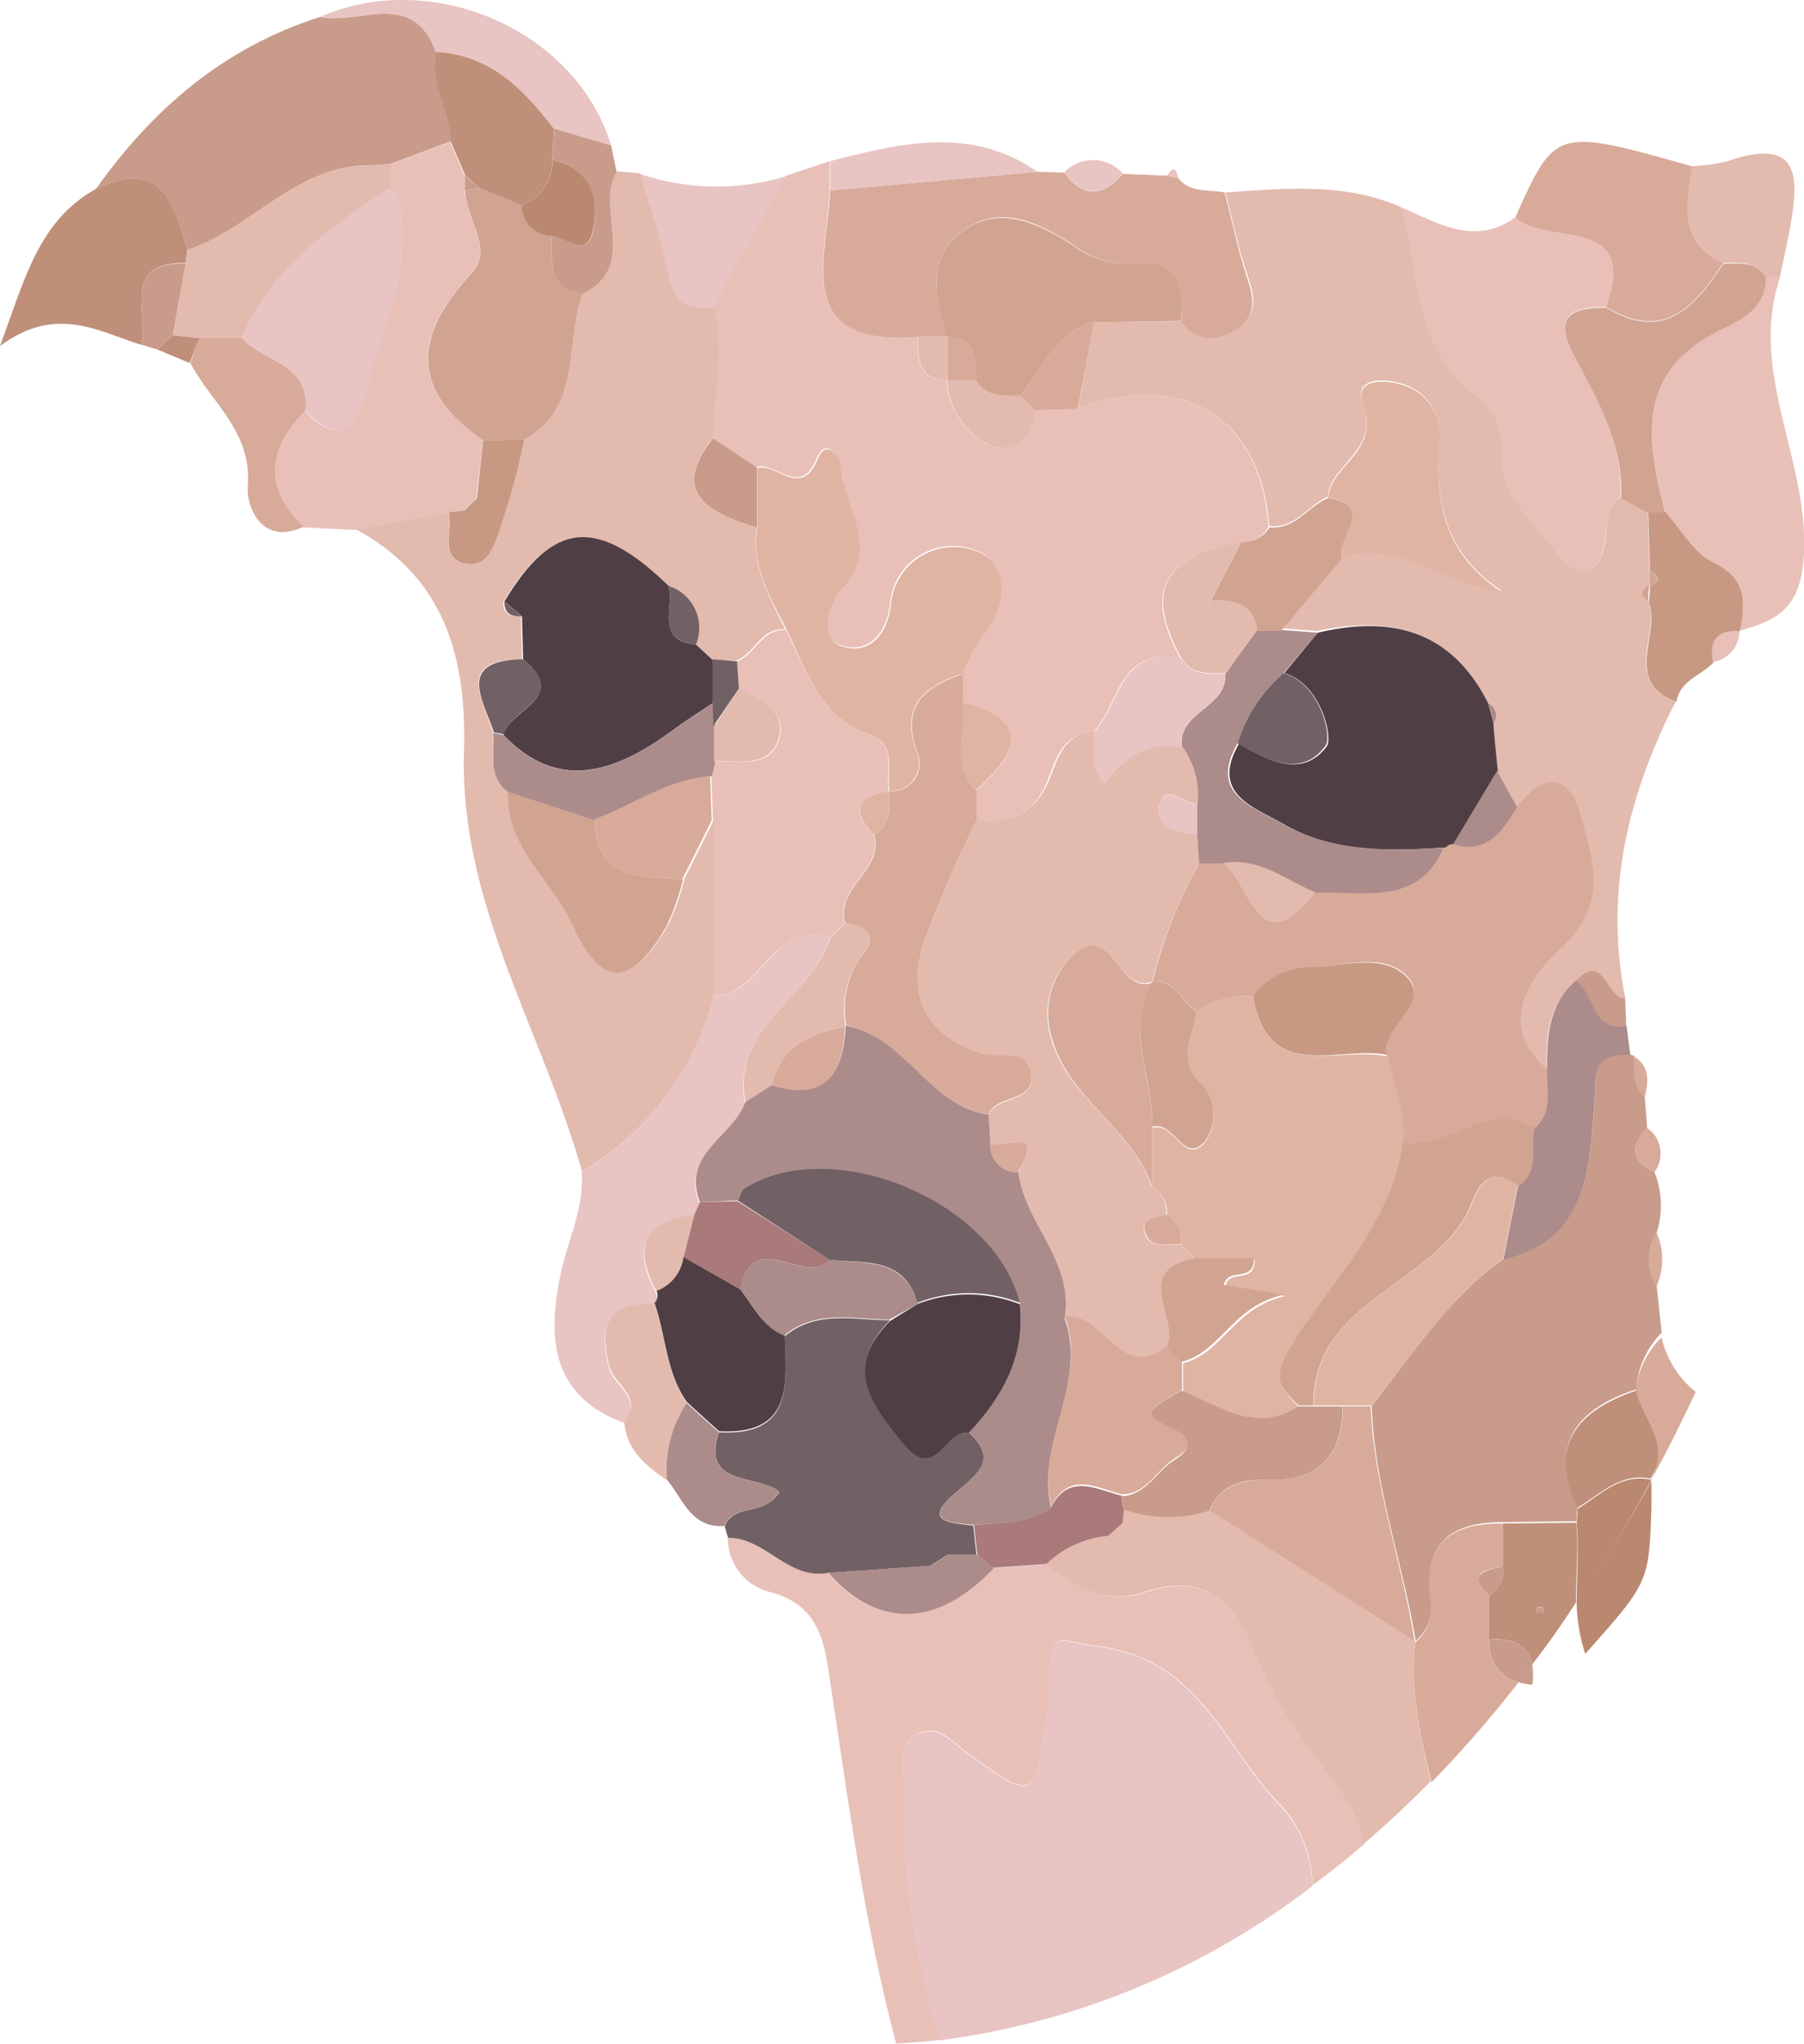 <svg xmlns="http://www.w3.org/2000/svg" viewBox="0 0 123.21 139.5"><defs><style>.cls-1{fill:#e3baae;}.cls-2{fill:#e8c0b8;}.cls-3{fill:#d8aa9a;}.cls-4{fill:#c99b8b;}.cls-5{fill:#726164;}.cls-6{fill:#e8c4c2;}.cls-7{fill:#bf8f7a;}.cls-8{fill:#ac8b8b;}.cls-9{fill:#c79982;}.cls-10{fill:#4f3f44;}.cls-11{fill:#d1a491;}.cls-12{fill:#e0b4a3;}.cls-13{fill:#aa797a;}.cls-14{fill:#b9886f;}</style></defs><title>grey</title><g id="Layer_2" data-name="Layer 2"><g id="Layer_1-2" data-name="Layer 1"><path class="cls-1" d="M114.47,47.85c-3.73-1.4-1.05-4.58-1.89-6.78-.57-.42-.62-.8.08-1.12h0q0-.48,0-1l-.12-4-1.85-1c-1,.64-.91,1.66-1,2.65-.37,3-2.08,3-3.46,1s-3.87-3.67-3.64-6.82a4.55,4.55,0,0,0-1.43-3.56c-4.8-3.21-4.08-8.56-5.47-13.08-3.89-1.71-8-1.27-12-1,.49,1.88.88,3.8,1.51,5.64.46,1.35.74,2.63-.55,3.53s-2.73,1.08-3.9-.38L74.74,22,73.63,27.9c7.15-2.68,12.49.6,13.05,8,1.76.22,2.64-1.38,4-2,.21-2.28,3.59-3.1,2.38-6.4-.68-1.86,1.83-1.74,3.22-1.11a3.57,3.57,0,0,1,2.06,3.21c-.33,4.15,0,7.93,4.26,10.76-4.1-.72-7.07-3.54-10.93-2.48l-4.2,5,2.47.19C95,42,99.11,43,101.64,48a.93.93,0,0,1,.37,1.38l.22,3.26,1.33,2.43c1.89-2.38,3.62-2.26,4.43.7s1.92,5.85-1.35,8.85c-1.72,1.58-4.76,5.14-1,8.35-.05-2.23.09-4.4,2-6,2-2.07,2.08,1.27,3.37,1.18C109.56,60.93,111.18,54.25,114.47,47.85Z"/><path class="cls-2" d="M73.63,27.9,70.7,28c-.16,1.8-1.6,2.94-2.9,2.49A5.23,5.23,0,0,1,64.66,26c-2-.13-2-1.54-2-3-8.67.63-6.15-5.4-6-10V11l-3,1-5,8.95c.95,3,0,6,0,8.93l3,2c1.33-.41,3,2.17,4.13-.62.58-1.41,1.52-.19,1.55.43.12,2.78,2.79,5.52.14,8.39-1.09,1.18-1.51,3.37-.22,3.9,1.76.73,3.28-.43,3.53-2.82a4.31,4.31,0,0,1,5.87-3.59c2.11.74,2.23,3.65.34,5.81A12.63,12.63,0,0,0,65.69,46l0,2c4.88,1.29,3.71,3.53.94,6l0,2c2.32.3,4-.39,4.93-2.75.56-1.41,1-3.17,3.08-3.25,1.83-1.87,1.79-6,6-5-2.5-4.62-1.3-7,4.08-7.95a2.09,2.09,0,0,0,1.91-1.09C86.12,28.5,80.78,25.22,73.63,27.9Z"/><path class="cls-2" d="M85.8,112.93c-1.3-3.56-3.57-5.59-7.53-4.26-2.79.93-4.77-.41-6.8-1.89l-3.65.25c-3.83,4.07-7.92,4.18-11.3.32-2.72.49-4.27-2.35-6.81-2.39a3.78,3.78,0,0,0,2.84,3.7c3.54.92,3.77,3.59,4.2,6.46,1.24,8.17,2.32,16.37,4.46,24.37,1-.05,2-.13,3-.25a53,53,0,0,1-2.49-17.55c0-1.25-.51-2.86,1.19-3.45,1.28-.45,2.14.66,3.06,1.33,4.66,3.37,4.66,3.38,5.5-2.38a19.05,19.05,0,0,0,.22-3c0-3.07.7-2.14,3.33-1.82,7,.87,8.63,7,12.44,10.83a8.14,8.14,0,0,1,2.18,5.5q1.8-1.34,3.54-2.82c-.28-2.61-2.43-4.68-3.78-6.7A29.59,29.59,0,0,1,85.8,112.93Z"/><path class="cls-1" d="M51.7,36c-4.5-1.34-5.38-3.15-3-6.13,0-3,.93-6,0-8.93-2.84.4-2.89-1.73-3.35-3.59s-1.06-3.67-1.6-5.51l-1.63-.15c-1.48,2.58,1.54,6.4-2.32,8.32-1.25,3.35,0,7.71-4,10a52.75,52.75,0,0,1-1.52,5.61c-.48,1.24-.8,3.3-2.71,2.79-1.56-.41-.67-2.26-.94-3.45l-6.3,1.18c6.09,3.34,7.55,8.75,7.36,15.26-.3,10.3,5.37,19,8.06,28.57a19.54,19.54,0,0,0,9-12l0-12-2,4a17.17,17.17,0,0,1-1.14,3.22c-2.46,4.16-4.43,4.3-6.41-.09C37.71,60,34.52,57.78,34.66,54c-1.42-1.05-.82-2.6-1-4-.65-2.22-2.6-5,2-5l-.08-2.91c-.69,0-1.22-.12-1.2-1,3.31-5.52,6.35-5.8,11.22-1.06a3,3,0,0,1,1.86,4l1.14,1,1.67.07c1.27-.47,1.7-2.27,3.35-2.15C52.58,40.79,51.29,38.66,51.7,36Z"/><path class="cls-3" d="M113.48,91.29a6.13,6.13,0,0,0-1.8,3.85c.46,2,2.42,3.76.95,6.06v.08q1.67-3,3.18-6.27A6.67,6.67,0,0,1,113.48,91.29Z"/><path class="cls-4" d="M113.15,87.81a3.49,3.49,0,0,1,0-3.68A6.15,6.15,0,0,0,113,80c-1.57-.76-1.69-1.77-.5-3l-.17-2.13c-.82-.79-.67-1.82-.72-2.8l-.25-.08c-2.8-.2-2.33,1.46-2.47,3.48-.32,4.36-.5,9.16-6.21,10.47-3.75,2.65-6.19,6.5-9,10,.18,5.49,2.11,10.67,3,16l0,.07a3.07,3.07,0,0,0,1-3.11c-.4-3.77,1.64-5,5-5l5-.06q0-.49.06-1c-2-4.32,0-6.67,4-8a6.13,6.13,0,0,1,1.75-3.87Z"/><path class="cls-4" d="M29.77,3.55C28.2-.79,24.56,1.72,21.85,1.16,15.34,3.23,10.45,7.4,6.56,12.89c4.43-2.11,5.34,1,6.22,4.18,4.38-1.43,7.41-5.78,12.45-5.79.49,0,1-.06,1.47-.1l4.09-1.53C30.81,7.56,29.28,5.73,29.77,3.55Z"/><path class="cls-2" d="M107.48,24.18c-1.44-2.72-.07-3.22,2.21-3.23,2.27-6.44-4-4.16-6.2-6.11-2.81,2-5.3.36-7.83-.7,1.39,4.52.67,9.88,5.47,13.08a4.55,4.55,0,0,1,1.43,3.56c-.23,3.15,2.2,4.75,3.64,6.82s3.09,2,3.46-1c.12-1,.07-2,1-2.65C110.89,30.29,109.1,27.24,107.48,24.18Z"/><path class="cls-3" d="M83.64,13.14c-1.09-.23-2.36.07-3.18-1a6.73,6.73,0,0,1-.77-.15l-3-.12c-1.37,1.57-2.71,1.65-4-.09l-1.8-.05L56.7,13c-.18,4.63-2.7,10.67,6,10l2,0c-.84-2.6-1.52-5.35,1.08-7.25s5.21-.48,7.42.89A6.24,6.24,0,0,0,77.26,18c3.13-.35,3.66,1.47,3.43,4,1.17,1.46,2.6,1.28,3.9.38s1-2.18.55-3.53C84.52,16.94,84.13,15,83.64,13.14Z"/><path class="cls-5" d="M65.29,101.88c1.54-1.32,2.89-2.24.87-4.12-1.58-.42-2.31,3.32-4.42.78s-4.18-5.2-.95-8.42c-2.46,0-5-.72-7.19,1.09.11,3.29.58,6.83-4.49,6.56-1.28,3.73,2.62,2.83,4.12,4.06-1,1.7-3.11.75-3.73,2.34a6.93,6.93,0,0,0,.23.8c2.54,0,4.09,2.88,6.81,2.4l7-.48,1.15-.75h2l-.21-2C65,103.94,62.87,103.94,65.29,101.88Z"/><path class="cls-2" d="M32.17,18.67c1.59-1.72-.38-3.75-.43-5.66l0-1-1-2.32-4.09,1.53-.08,1.62c.22.24.58.45.64.72,1.08,4.9-1.25,9.23-2.4,13.75-.69,2.7-2.3,2.6-4,.69-2.61,2.61-3,5.27-.17,8l3.66.17,6.3-1.18,1.05-.13.87-.85L33,30.05C27.89,26.59,28.28,22.88,32.17,18.67Z"/><path class="cls-6" d="M48.73,68a19.53,19.53,0,0,1-9,12c.18,2.52-1,4.75-1.47,7.12-.87,4.24-.6,8.16,4.34,10,1.37-1.68-.67-2.5-1-3.74-.75-2.82-.13-4.41,3.06-4.3a.78.78,0,0,0,.13-.86c-1.56-2.94-1-4.8,2.58-5.19q.19-.45.39-.89c-1.29-3.33,2.3-4.45,3.1-6.83C50,70,55.45,68.07,56.69,64,52.74,62.74,52.05,68,48.73,68Z"/><path class="cls-2" d="M121.57,18.94h-.95c0,2-1.75,2.89-3,3.51-5.89,2.84-5.2,7.52-3.91,12.48,1.08,1.18,1.94,2.81,3.28,3.45,2.33,1.11,2.29,2.7,1.83,4.67,2.89-.76,4.3-1.8,4.4-5.6C123.38,31.14,119.44,25.3,121.57,18.94Z"/><path class="cls-3" d="M115.59,11.36c-9.35-2.64-9.35-2.64-12.1,3.48,2.15,2,8.47-.32,6.2,6.11,3.93,2.39,6.07,0,8-3C114.58,16.54,115.21,13.91,115.59,11.36Z"/><path class="cls-7" d="M6.56,12.89C2.65,15.06,1.71,19,0,23.62c3.84-2.84,6.7-1,9.62-.09.63-2.07-1.49-5.65,3.06-5.57q.07-.45.1-.9C11.91,13.89,11,10.77,6.56,12.89Z"/><path class="cls-8" d="M111.09,70c-2.41.38-2.14-2.23-3.43-3.09-1.88,1.6-2,3.77-2,6-.1,1.4.44,2.94-.91,4.07-.24,1.35.39,2.94-1.08,4l-1,5c5.71-1.31,5.89-6.1,6.21-10.47.15-2-.32-3.67,2.47-3.48Z"/><path class="cls-6" d="M21.85,1.16c2.71.56,6.35-1.95,7.92,2.39,3.7.17,6,2.54,8.06,5.23l3.91,1.15C39.37,2.1,29.57-2.22,21.85,1.16Z"/><path class="cls-6" d="M43.73,11.88c.54,1.84,1.15,3.65,1.6,5.51s.51,4,3.35,3.59l5-8.95A16.35,16.35,0,0,1,43.73,11.88Z"/><path class="cls-3" d="M16.51,23.06l-2.92,0L13,24.78c1.43,2.73,4.24,4.67,3.92,8.44-.11,1.24.9,4.12,3.81,2.73-2.83-2.72-2.44-5.38.17-8C21.12,24.81,18,24.7,16.51,23.06Z"/><path class="cls-1" d="M118,11a11.82,11.82,0,0,1-2.44.34c-.38,2.55-1,5.18,2.12,6.61,1.07,0,2.23-.19,2.92,1h.95c.24-1.13.5-2.25.7-3.39C122.88,12.17,123,9.27,118,11Z"/><path class="cls-9" d="M117,38.38c-1.34-.64-2.2-2.27-3.28-3.45l-1.15.06q.06,2,.12,4c.7.33.73.64,0,1h0q0,.56-.08,1.12c.84,2.2-1.83,5.39,1.89,6.78.24-1.46,1.69-1.77,2.53-2.67-.3-1.46.28-2.18,1.79-2.11l0,0C119.26,41.08,119.31,39.49,117,38.38Z"/><path class="cls-1" d="M44.69,89c-3.2-.11-3.81,1.48-3.06,4.3.33,1.24,2.36,2.06,1,3.74.16,1.92,1.45,3,2.92,4a8.25,8.25,0,0,1,1.36-5.27C45.47,93.71,45.48,91.22,44.69,89Z"/><path class="cls-6" d="M56.7,11q0,1,0,2l14.18-1.26C66.3,8.56,61.5,9.77,56.7,11Z"/><path class="cls-8" d="M49.1,97.77l-2.2-2A8.25,8.25,0,0,0,45.55,101c1.1,1.31,1.64,3.33,3.93,3.16.62-1.59,2.77-.63,3.73-2.34C51.72,100.61,47.82,101.5,49.1,97.77Z"/><path class="cls-4" d="M41.74,9.93,37.84,8.78l-.11,2.14c2.7.62,3.24,2.73,2.77,4.9-.39,1.79-1.84.39-2.83.28.13,1.63-.48,3.65,2.13,3.95,3.86-1.91.84-5.74,2.31-8.32Z"/><path class="cls-4" d="M9.62,23.52l1.13.34,1.06-1L12.68,18C8.13,17.87,10.25,21.45,9.62,23.52Z"/><path class="cls-4" d="M111,68.13c-1.29.09-1.39-3.25-3.37-1.18,1.3.86,1,3.47,3.43,3.09C111.07,69.41,111,68.77,111,68.13Z"/><path class="cls-6" d="M72.69,11.76c1.3,1.74,2.63,1.66,4,.09A2.72,2.72,0,0,0,72.69,11.76Z"/><path class="cls-3" d="M112.5,77c-1.18,1.22-1.06,2.23.5,3A2.11,2.11,0,0,0,112.5,77Z"/><path class="cls-2" d="M117,45.18a2.1,2.1,0,0,0,1.79-2.11C117.28,43,116.69,43.72,117,45.18Z"/><path class="cls-3" d="M113.14,84.14a3.49,3.49,0,0,0,0,3.68A4.57,4.57,0,0,0,113.14,84.14Z"/><path class="cls-7" d="M10.75,23.86l2.21.92.64-1.7-1.79-.21Z"/><path class="cls-3" d="M111.61,72.11c.05,1-.09,2,.72,2.8C112.59,73.84,112.71,72.82,111.61,72.11Z"/><path class="cls-6" d="M79.69,12a6.73,6.73,0,0,0,.77.15C80.34,11.37,80.06,11.43,79.69,12Z"/><path class="cls-3" d="M103.72,114.83a2.67,2.67,0,0,1-2-2.9q0-1.48,0-3c-1.57-1.53-.35-1.8.93-2q0-1.47,0-2.93c-3.36-.05-5.39,1.18-5,5a3.07,3.07,0,0,1-1,3.12c-.37,3.26.37,6.4,1.11,9.55A82.32,82.32,0,0,0,103.72,114.83Z"/><path class="cls-3" d="M108,55.76c-.81-3-2.54-3.08-4.43-.7-1,1.64-2,3.24-4.37,2.54a.59.59,0,0,0-.56.22c-1.87,4.1-5.58,2.91-8.82,3.07-3.89,5-4.4-.64-6.27-2H81.92A31,31,0,0,0,78.73,67c1.54-.17,1.93,1.39,3,2a6.31,6.31,0,0,1,3.88-1,5,5,0,0,1,3.85-2c2.26,0,5-1.07,6.66.66S94.33,70,94.69,72s1.35,3.86,1,6c3.14.76,5.81-3,9.09-.94,1.34-1.12.8-2.67.91-4.07-3.81-3.21-.76-6.77,1-8.35C109.91,61.6,108.81,58.76,108,55.76Z"/><path class="cls-10" d="M102,49.36,101.64,48C99.11,43,95,42,90,43.19l-2.28,2.75c2.56.79,3.31,4.42,2.9,5-1.65,2.21-4,1-6-.17-2,3.44,1.07,4.34,3,5.46,3.43,2,7.29,1.87,11.12,1.62a.59.59,0,0,1,.56-.22l3-5Q102.12,51,102,49.36Z"/><path class="cls-11" d="M77.26,18a6.24,6.24,0,0,1-4.08-1.33c-2.21-1.37-4.88-2.75-7.42-.89S63.84,20.37,64.68,23h0c2.05.07,2,1.53,2,3,.72,1.17,1.9,1,3,1,1.6-1.74,2.34-4.36,5.05-5l5.95-.09C80.92,19.42,80.39,17.6,77.26,18Z"/><path class="cls-8" d="M87.52,56.2c-1.93-1.12-5-2-3-5.46a10.35,10.35,0,0,1,3.15-4.8L90,43.19,87.48,43l-1.62,0L83.68,46c.16,2.35-3.35,2.57-2.94,5.07a5.61,5.61,0,0,1,1,3.91l0,2.08q.07.94.15,1.88h1.63c2.42-.38,4.23,1.15,6.27,2,3.24-.16,7,1,8.82-3.07C94.81,58.08,90.94,58.18,87.52,56.2Z"/><path class="cls-12" d="M98.36,29.68a3.57,3.57,0,0,0-2.06-3.21c-1.38-.62-3.9-.75-3.22,1.11,1.21,3.3-2.17,4.12-2.38,6.4,3.47.55.47,2.7,1,4,3.86-1.06,6.84,1.76,10.93,2.48C98.32,37.61,98,33.83,98.36,29.68Z"/><path class="cls-11" d="M117.7,18c-1.94,3-4.09,5.37-8,3-2.29,0-3.66.51-2.21,3.23,1.62,3.06,3.41,6.1,3.22,9.78l1.85,1,1.15-.06c-1.29-5-2-9.64,3.91-12.48,1.27-.61,3-1.46,3-3.51C119.93,17.78,118.78,18,117.7,18Z"/><path class="cls-11" d="M90.7,34c-1.38.58-2.26,2.17-4,2A2.1,2.1,0,0,1,84.77,37L82.71,41c1.54-.06,2.89.17,3.16,2.07l1.62,0,4.2-5C91.17,36.68,94.17,34.53,90.7,34Z"/><path class="cls-11" d="M82.7,41h0Z"/><path class="cls-3" d="M69.69,27l1,1,2.92-.09L74.74,22C72,22.63,71.29,25.25,69.69,27Z"/><path class="cls-8" d="M102.24,52.63l-3,5c2.35.7,3.37-.9,4.37-2.54Z"/><path class="cls-11" d="M112.67,39q0,.48,0,1C113.39,39.62,113.37,39.31,112.67,39Z"/><path class="cls-11" d="M112.57,41.06q0-.56.08-1.12C112,40.27,112,40.65,112.57,41.06Z"/><path class="cls-8" d="M101.64,48l.37,1.38A.93.93,0,0,0,101.64,48Z"/><path class="cls-1" d="M73.5,65c2.5-2,2.83,2.88,5.2,2l0,0a31.12,31.12,0,0,1,3.19-8.08Q81.84,58,81.77,57c-1.3-.24-3.05-.47-2.53-2.2.39-1.31,1.66.07,2.55.12a5.61,5.61,0,0,0-1-3.91c-2.38-.63-4,.77-5.34,2.41-1.06-1.18-.57-2.37-.7-3.47-2.07.09-2.52,1.84-3.08,3.25C70.69,55.57,69,56.26,66.7,56a84.87,84.87,0,0,0-3.63,8.49c-1.14,3.65.26,6.36,4.06,7.49,1.16.34,3-.45,3.28,1.33.36,2-2.34,1.42-2.9,2.81l.12,2c.91.37,3.84-1.27,1.9,1.92.44,3.53,3.85,6.11,3.17,10,2.66-.47,3.78,4.54,7,2,1-1.93-2.48-5.25,1.94-6.07l-1-1c-.87-.09-2.07.33-2.44-.74s.76-1.05,1.44-1.27a2,2,0,0,0-1-2c-1.37-4-5.69-6-6.83-10A5.54,5.54,0,0,1,73.5,65Z"/><path class="cls-12" d="M66.72,37.64a4.31,4.31,0,0,0-5.87,3.59c-.25,2.39-1.77,3.55-3.53,2.82-1.29-.53-.87-2.73.22-3.9,2.66-2.88,0-5.61-.14-8.39,0-.62-1-1.85-1.55-.43-1.15,2.79-2.81.22-4.13.62l0,4.09c-.41,2.62.88,4.75,2,6.93,1.38,2.81,2.28,6,5.69,7.19,1.91.69,1.1,2.47,1.34,3.83a1.9,1.9,0,0,0,1.83-2.73c-1.11-3.16.62-4.4,3.14-5.28a12.64,12.64,0,0,1,1.36-2.52C68.94,41.29,68.83,38.38,66.72,37.64Z"/><path class="cls-3" d="M67.13,71.94c-3.81-1.13-5.2-3.83-4.06-7.49A84.88,84.88,0,0,1,66.7,56l0-2c-1.75-1.78-.66-4-.94-6q0-1,0-2c-2.52.88-4.26,2.12-3.14,5.28A1.9,1.9,0,0,1,60.72,54h0c0,1.09.16,2.26-1,3,.64,2.43-2.65,3.55-2,6,1.36.17,2.29.81,1.21,2.13A6.21,6.21,0,0,0,57.8,70c4,.75,5.59,5.46,9.71,6.06.56-1.39,3.26-.78,2.9-2.81C70.09,71.49,68.3,72.28,67.13,71.94Z"/><path class="cls-6" d="M80.69,45c-4.2-1-4.16,3.12-6,5,.13,1.1-.36,2.29.7,3.47,1.39-1.64,3-3,5.34-2.41-.41-2.5,3.09-2.72,2.94-5.07C82.57,46,81.42,46.12,80.69,45Z"/><path class="cls-1" d="M82.47,41.39,82.7,41h0Z"/><path class="cls-1" d="M82.71,41h0l-.23.42.22-.43h0L84.77,37c-5.39,1-6.58,3.33-4.08,7.95.73,1.15,1.88,1,3,1L85.87,43C85.6,41.13,84.25,40.9,82.71,41Z"/><path class="cls-4" d="M51.7,36l0-4.09-3-2C46.32,32.89,47.2,34.7,51.7,36Z"/><path class="cls-1" d="M66.69,26h-2l0,0a5.23,5.23,0,0,0,3.13,4.49c1.31.45,2.75-.69,2.9-2.49l-1-1C68.59,27,67.41,27.14,66.69,26Z"/><path class="cls-12" d="M65.71,47.94c.28,2-.81,4.24.94,6C69.42,51.47,70.59,49.23,65.71,47.94Z"/><path class="cls-1" d="M64.68,23l-2,0c0,1.45,0,2.86,2,3l0,0,0-3Z"/><path class="cls-6" d="M75,112.4c-2.63-.33-3.37-1.25-3.33,1.82a19.05,19.05,0,0,1-.22,3c-.83,5.76-.84,5.75-5.5,2.38-.92-.67-1.78-1.77-3.06-1.33-1.7.59-1.15,2.2-1.19,3.45a53,53,0,0,0,2.49,17.55,52.8,52.8,0,0,0,25.43-10.52,8.14,8.14,0,0,0-2.18-5.5C83.64,119.44,82,113.26,75,112.4Z"/><path class="cls-1" d="M96.65,112.06l0-.07-14-8.91a9,9,0,0,1-5.92-.11l-.1,1-1,.89a7,7,0,0,0-4.21,1.91c2,1.48,4,2.82,6.8,1.88,4-1.33,6.24.7,7.53,4.26a29.59,29.59,0,0,0,3.58,6.27c1.35,2,3.5,4.09,3.78,6.7q2.36-2,4.6-4.29C97,118.47,96.28,115.32,96.65,112.06Z"/><path class="cls-13" d="M71.77,102.91c-1.58,1.15-3.44,1-5.24,1.19q.1,1,.21,2l1.07.91,3.65-.25a7,7,0,0,1,4.21-1.91l1-.89.1-1q-.09-.43-.14-.86C74.87,101.67,73,100.51,71.77,102.91Z"/><path class="cls-8" d="M64.72,106.13l-1.15.75-7,.48c3.38,3.86,7.47,3.74,11.3-.32l-1.07-.91Z"/><path class="cls-2" d="M59.39,50.16C56,48.92,55.07,45.77,53.69,43c-1.66-.12-2.08,1.67-3.35,2.15L50.47,47c1.5.75,3.37,1.56,2.71,3.54S50.41,51.87,48.8,52l-.22,1,.11,3q0,6,0,12c3.32,0,4-5.25,8-4l1-1c-.66-2.44,2.62-3.56,2-6-1.66-1.66-1.16-2.59,1-3h0C60.49,52.63,61.29,50.85,59.39,50.16Z"/><path class="cls-10" d="M47.53,44c-2.82-.29-1.47-2.54-1.86-4-4.88-4.74-7.92-4.46-11.22,1.06l1.2,1L35.73,45c3.23,2.67-1,3.42-1.34,5.18,3.21,3.32,6.74,3.22,11.49-.29.91-.67,1.87-1.27,2.81-1.9l0-2.92Z"/><path class="cls-11" d="M37.66,16.09a2.06,2.06,0,0,1-2-2.1l-2.89-1.14-1,.15c0,1.91,2,3.94.43,5.66-3.89,4.21-4.28,7.92.79,11.39L35.81,30c4-2.24,2.73-6.61,4-10C37.18,19.75,37.8,17.72,37.66,16.09Z"/><path class="cls-11" d="M40.61,55.91,34.66,54c-.14,3.81,3,6,4.45,9.14,2,4.39,4,4.25,6.41.09A17.14,17.14,0,0,0,46.66,60C43.8,59.88,40.7,60.13,40.61,55.91Z"/><path class="cls-8" d="M48.69,48c-.94.63-1.9,1.23-2.81,1.9-4.75,3.51-8.28,3.61-11.49.29a3.51,3.51,0,0,0-.71-.15c.16,1.36-.44,2.91,1,4l5.95,1.94c2.66-1,5-2.74,8-3l.22-1,0-2.37Z"/><path class="cls-3" d="M40.61,55.91c.08,4.22,3.19,4,6,4.08l2-4q-.06-1.51-.11-3C45.64,53.17,43.27,54.93,40.61,55.91Z"/><path class="cls-9" d="M32.57,34l-.87.85-1.05.12c.26,1.19-.62,3,.94,3.45,1.91.51,2.23-1.55,2.71-2.79A52.41,52.41,0,0,0,35.81,30L33,30.05Z"/><path class="cls-5" d="M35.73,45c-4.65.06-2.7,2.81-2,5a3.51,3.51,0,0,1,.71.15C34.7,48.4,39,47.65,35.73,45Z"/><path class="cls-5" d="M48.67,45l0,2.92.06,1.63L50.47,47q-.07-.93-.13-1.86Z"/><path class="cls-5" d="M45.67,40c.39,1.43-1,3.67,1.86,4A3,3,0,0,0,45.67,40Z"/><path class="cls-5" d="M35.65,42.07l-1.2-1C34.43,41.95,35,42.11,35.65,42.07Z"/><path class="cls-7" d="M107.65,103.94l-5,.05q0,1.47,0,2.93a2,2,0,0,1-.93,2q0,1.48,0,3c1.71-.13,2.7.42,2.92,1.7q1.56-2,3-4.24C107.62,107.51,107.84,105.7,107.65,103.94Zm-2.73,6.1.13-.34c.1,0,.25,0,.3,0a.93.93,0,0,1,.08.36Z"/><path class="cls-14" d="M107.68,109.39a12.09,12.09,0,0,0,.59,3.5c4.35-4.88,4.35-4.88,4.52-10l0-1.79Q110.36,105.43,107.68,109.39Z"/><path class="cls-14" d="M112.74,101c-2.11-.42-3.46,1.06-5,2q0,.49-.06,1c.18,1.76,0,3.57,0,5.46q2.68-4,5.06-8.33Z"/><path class="cls-7" d="M111.72,94.93c-4,1.37-6,3.72-4,8,1.57-.93,2.92-2.41,5-2C114.19,98.66,112.2,96.92,111.72,94.93Z"/><path class="cls-3" d="M91.72,96c0,3.39-1.67,5.11-5.09,5-1.74,0-3.23.3-4,2.1L96.61,112c-.85-5.37-2.78-10.54-3-16Z"/><path class="cls-12" d="M100.25,82.8c-2.71,5.06-10.53,6-10.53,13.14l2,0h1.93c2.84-3.48,5.28-7.32,9-10l1-5C101.27,79,100.54,82.27,100.25,82.8Z"/><path class="cls-1" d="M12.78,17.06q0,.45-.1.9l-.88,4.91,1.79.21,2.92,0c2-4.79,6.06-7.52,10.11-10.26l.08-1.63c-.49,0-1,.1-1.47.1C20.19,11.28,17.16,15.63,12.78,17.06Z"/><path class="cls-7" d="M29.77,3.55c-.49,2.17,1,4,1,6.09l1,2.32,1,.89L35.64,14a3.18,3.18,0,0,0,2.08-3.07q.06-1.07.11-2.14C35.76,6.09,33.48,3.73,29.77,3.55Z"/><path class="cls-8" d="M72.71,90c.67-3.88-2.73-6.46-3.17-10a1.8,1.8,0,0,1-1.9-1.92q-.06-1-.12-2c-4.12-.61-5.68-5.32-9.71-6.06l-.05,0c-.17,3.22-1.36,5.18-5,4L50.9,75.22c-.8,2.38-4.39,3.5-3.1,6.83l2.58-.1c.16-.29.23-.7.48-.85,6-3.75,17.07.89,18.81,7.88.37,3.54-1.2,6.31-3.5,8.78,2,1.88.67,2.8-.87,4.12-2.42,2.06-.24,2.06,1.24,2.21,1.8-.17,3.67,0,5.25-1.19C70.72,98.51,74.32,94.44,72.71,90Z"/><path class="cls-10" d="M62.69,89l-1.9,1.17c-3.23,3.21-1.27,5.74.95,8.42s2.84-1.19,4.42-.78c2.31-2.47,3.87-5.24,3.5-8.78A9.64,9.64,0,0,0,62.69,89Z"/><path class="cls-10" d="M50.55,88l-3.87-2.21a2.87,2.87,0,0,1-1.85,2.3.77.77,0,0,1-.13.86c.79,2.23.78,4.73,2.21,6.75l2.2,2c5.08.26,4.6-3.28,4.49-6.56C52.11,90.61,51.47,89.18,50.55,88Z"/><path class="cls-8" d="M56.66,86c-1.63,1.9-5.29-2.35-6.12,2,.92,1.15,1.56,2.57,3,3.17,2.18-1.8,4.74-1.12,7.19-1.09L62.69,89C61.75,85.79,59,86.28,56.66,86Z"/><path class="cls-13" d="M64.72,106.13l-1.15.75Z"/><path class="cls-6" d="M26.62,12.8c-4.06,2.75-8.13,5.47-10.11,10.26C18,24.7,21.12,24.81,20.85,28c1.71,1.91,3.33,2,4-.69,1.15-4.51,3.48-8.85,2.4-13.75C27.21,13.25,26.84,13,26.62,12.8Z"/><path class="cls-1" d="M32.57,34l-.87.85Z"/><path class="cls-4" d="M31.75,13l1-.15-1-.89Q31.76,12.48,31.75,13Z"/><path class="cls-1" d="M57.72,63l-1,1C55.45,68.07,50,70,50.9,75.22l1.81-1.13c.6-2.68,2.66-3.56,5-4l.05,0a6.21,6.21,0,0,1,1.14-4.93C60,63.76,59.09,63.13,57.72,63Z"/><path class="cls-13" d="M47.8,82.05q-.2.44-.39.89l-.73,2.88L50.55,88c.83-4.36,4.48-.11,6.12-2L50.38,82Z"/><path class="cls-1" d="M44.82,88.13a2.87,2.87,0,0,0,1.85-2.3l.73-2.88C43.84,83.32,43.26,85.19,44.82,88.13Z"/><path class="cls-11" d="M104.78,77c-3.28-2.06-5.95,1.7-9.09.94-.84,5.61-5,9.43-7.76,14-1.25,2.08-.41,2.85.76,4l1,0c0-7.11,7.82-8.08,10.53-13.14.29-.54,1-3.83,3.45-1.83C105.18,80,104.55,78.37,104.78,77Z"/><path class="cls-14" d="M37.73,10.92A3.18,3.18,0,0,1,35.64,14a2.06,2.06,0,0,0,2,2.1c1,.11,2.44,1.51,2.83-.28C41,13.65,40.43,11.54,37.73,10.92Z"/><path class="cls-4" d="M103.72,114.83a4.69,4.69,0,0,0,.93.17,4.34,4.34,0,0,0,0-1.37Z"/><path class="cls-4" d="M101.73,111.93a2.67,2.67,0,0,0,2,2.9l.93-1.2C104.42,112.35,103.44,111.8,101.73,111.93Z"/><path class="cls-4" d="M102.65,106.93c-1.28.25-2.5.52-.93,2A2,2,0,0,0,102.65,106.93Z"/><path class="cls-12" d="M85.57,68a6.31,6.31,0,0,0-3.89,1c-.08,1.65-1.39,3.27.27,5a3.07,3.07,0,0,1,.33,4c-1.42,1.6-2.11-1.52-3.59-1q0,2,0,4a2,2,0,0,1,1,2,2.05,2.05,0,0,1,1,2l1,1h4c0,1.72-1.76.56-2,1.8l4.11.67c-3.53.75-4.3,3.93-7,4.58l0,2c2.57,1,5,3,8,1.07-1.17-1.16-2-1.93-.76-4,2.74-4.56,6.92-8.37,7.76-14,.35-2.1-.67-4-1-6C91.35,71.36,86.56,74,85.57,68Z"/><path class="cls-9" d="M96.08,66.7C94.42,65,91.68,66,89.43,66a5,5,0,0,0-3.85,2c1,6,5.78,3.36,9.12,4C94.33,70,97.84,68.54,96.08,66.7Z"/><path class="cls-11" d="M81.69,69c-1-.59-1.42-2.15-3-2l0,0c-1.9,3.31.13,6.61,0,9.92,1.48-.49,2.17,2.63,3.59,1a3.07,3.07,0,0,0-.33-4C80.29,72.24,81.61,70.62,81.69,69Z"/><path class="cls-1" d="M83.55,58.9c1.87,1.35,2.38,7,6.27,2C87.78,60.05,86,58.51,83.55,58.9Z"/><path class="cls-5" d="M87.67,45.94a10.35,10.35,0,0,0-3.15,4.8c2,1.18,4.4,2.38,6,.17C91,50.36,90.24,46.73,87.67,45.94Z"/><path class="cls-3" d="M64.69,23l0,3h2C66.7,24.51,66.74,23,64.69,23Z"/><path class="cls-6" d="M79.24,54.82c-.52,1.73,1.23,2,2.53,2.2q0-1,0-2.08C80.9,54.89,79.63,53.51,79.24,54.82Z"/><path class="cls-3" d="M79.93,97.37c-1.84-.84-1.71-1.13.8-2.48q0-1,0-2l-1-1c-3.25,2.57-4.37-2.43-7-2,1.61,4.44-2,8.51-.93,12.91,1.25-2.4,3.09-1.24,4.81-.8,1.7,0,2.36-1.65,3.58-2.42S81.81,98.23,79.93,97.37Z"/><path class="cls-3" d="M73.5,65a5.54,5.54,0,0,0-1.64,5.91C73,75,77.32,77,78.69,81q0-2,0-4c.13-3.31-1.9-6.61,0-9.92C76.34,67.88,76,63,73.5,65Z"/><path class="cls-11" d="M85.63,85.89h-4c-4.42.82-1,4.15-1.94,6.07l1,1c2.69-.65,3.46-3.83,7-4.58l-4.11-.67C83.87,86.45,85.65,87.62,85.63,85.89Z"/><path class="cls-3" d="M67.63,78.08A1.8,1.8,0,0,0,69.53,80C71.47,76.82,68.54,78.46,67.63,78.08Z"/><path class="cls-3" d="M79.68,82.93c-.68.22-1.83.17-1.44,1.27s1.57.65,2.44.74A2.05,2.05,0,0,0,79.68,82.93Z"/><path class="cls-12" d="M59.71,57c1.16-.71,1-1.88,1-3C58.55,54.37,58.05,55.31,59.71,57Z"/><path class="cls-11" d="M82.47,41.39,82.7,41h0Z"/><path class="cls-4" d="M88.69,96c-3,1.91-5.4-.07-8-1.07-2.5,1.36-2.63,1.65-.8,2.48s1.41,1.57.24,2.31-1.88,2.37-3.58,2.42q.06.43.14.86a9,9,0,0,0,5.92.11c.75-1.8,2.24-2.15,4-2.1,3.42.1,5.09-1.62,5.09-5l-2,0Z"/><path class="cls-4" d="M75.68,104.87l1-.89Z"/><path class="cls-1" d="M50.47,47,48.76,49.6q0,1.18,0,2.37c1.61-.09,3.73.49,4.38-1.46S52,47.72,50.47,47Z"/><path class="cls-4" d="M105.35,109.74c0-.06-.19,0-.3,0l-.13.34.51.05A.93.93,0,0,0,105.35,109.74Z"/><path class="cls-5" d="M50.86,81.1c-.24.15-.32.56-.47.85L56.66,86c2.36.25,5.09-.24,6,2.93a9.65,9.65,0,0,1,7,0C67.93,82,56.88,77.35,50.86,81.1Z"/><path class="cls-3" d="M52.71,74.09c3.67,1.15,4.86-.81,5-4C55.37,70.53,53.31,71.4,52.71,74.09Z"/></g></g></svg>